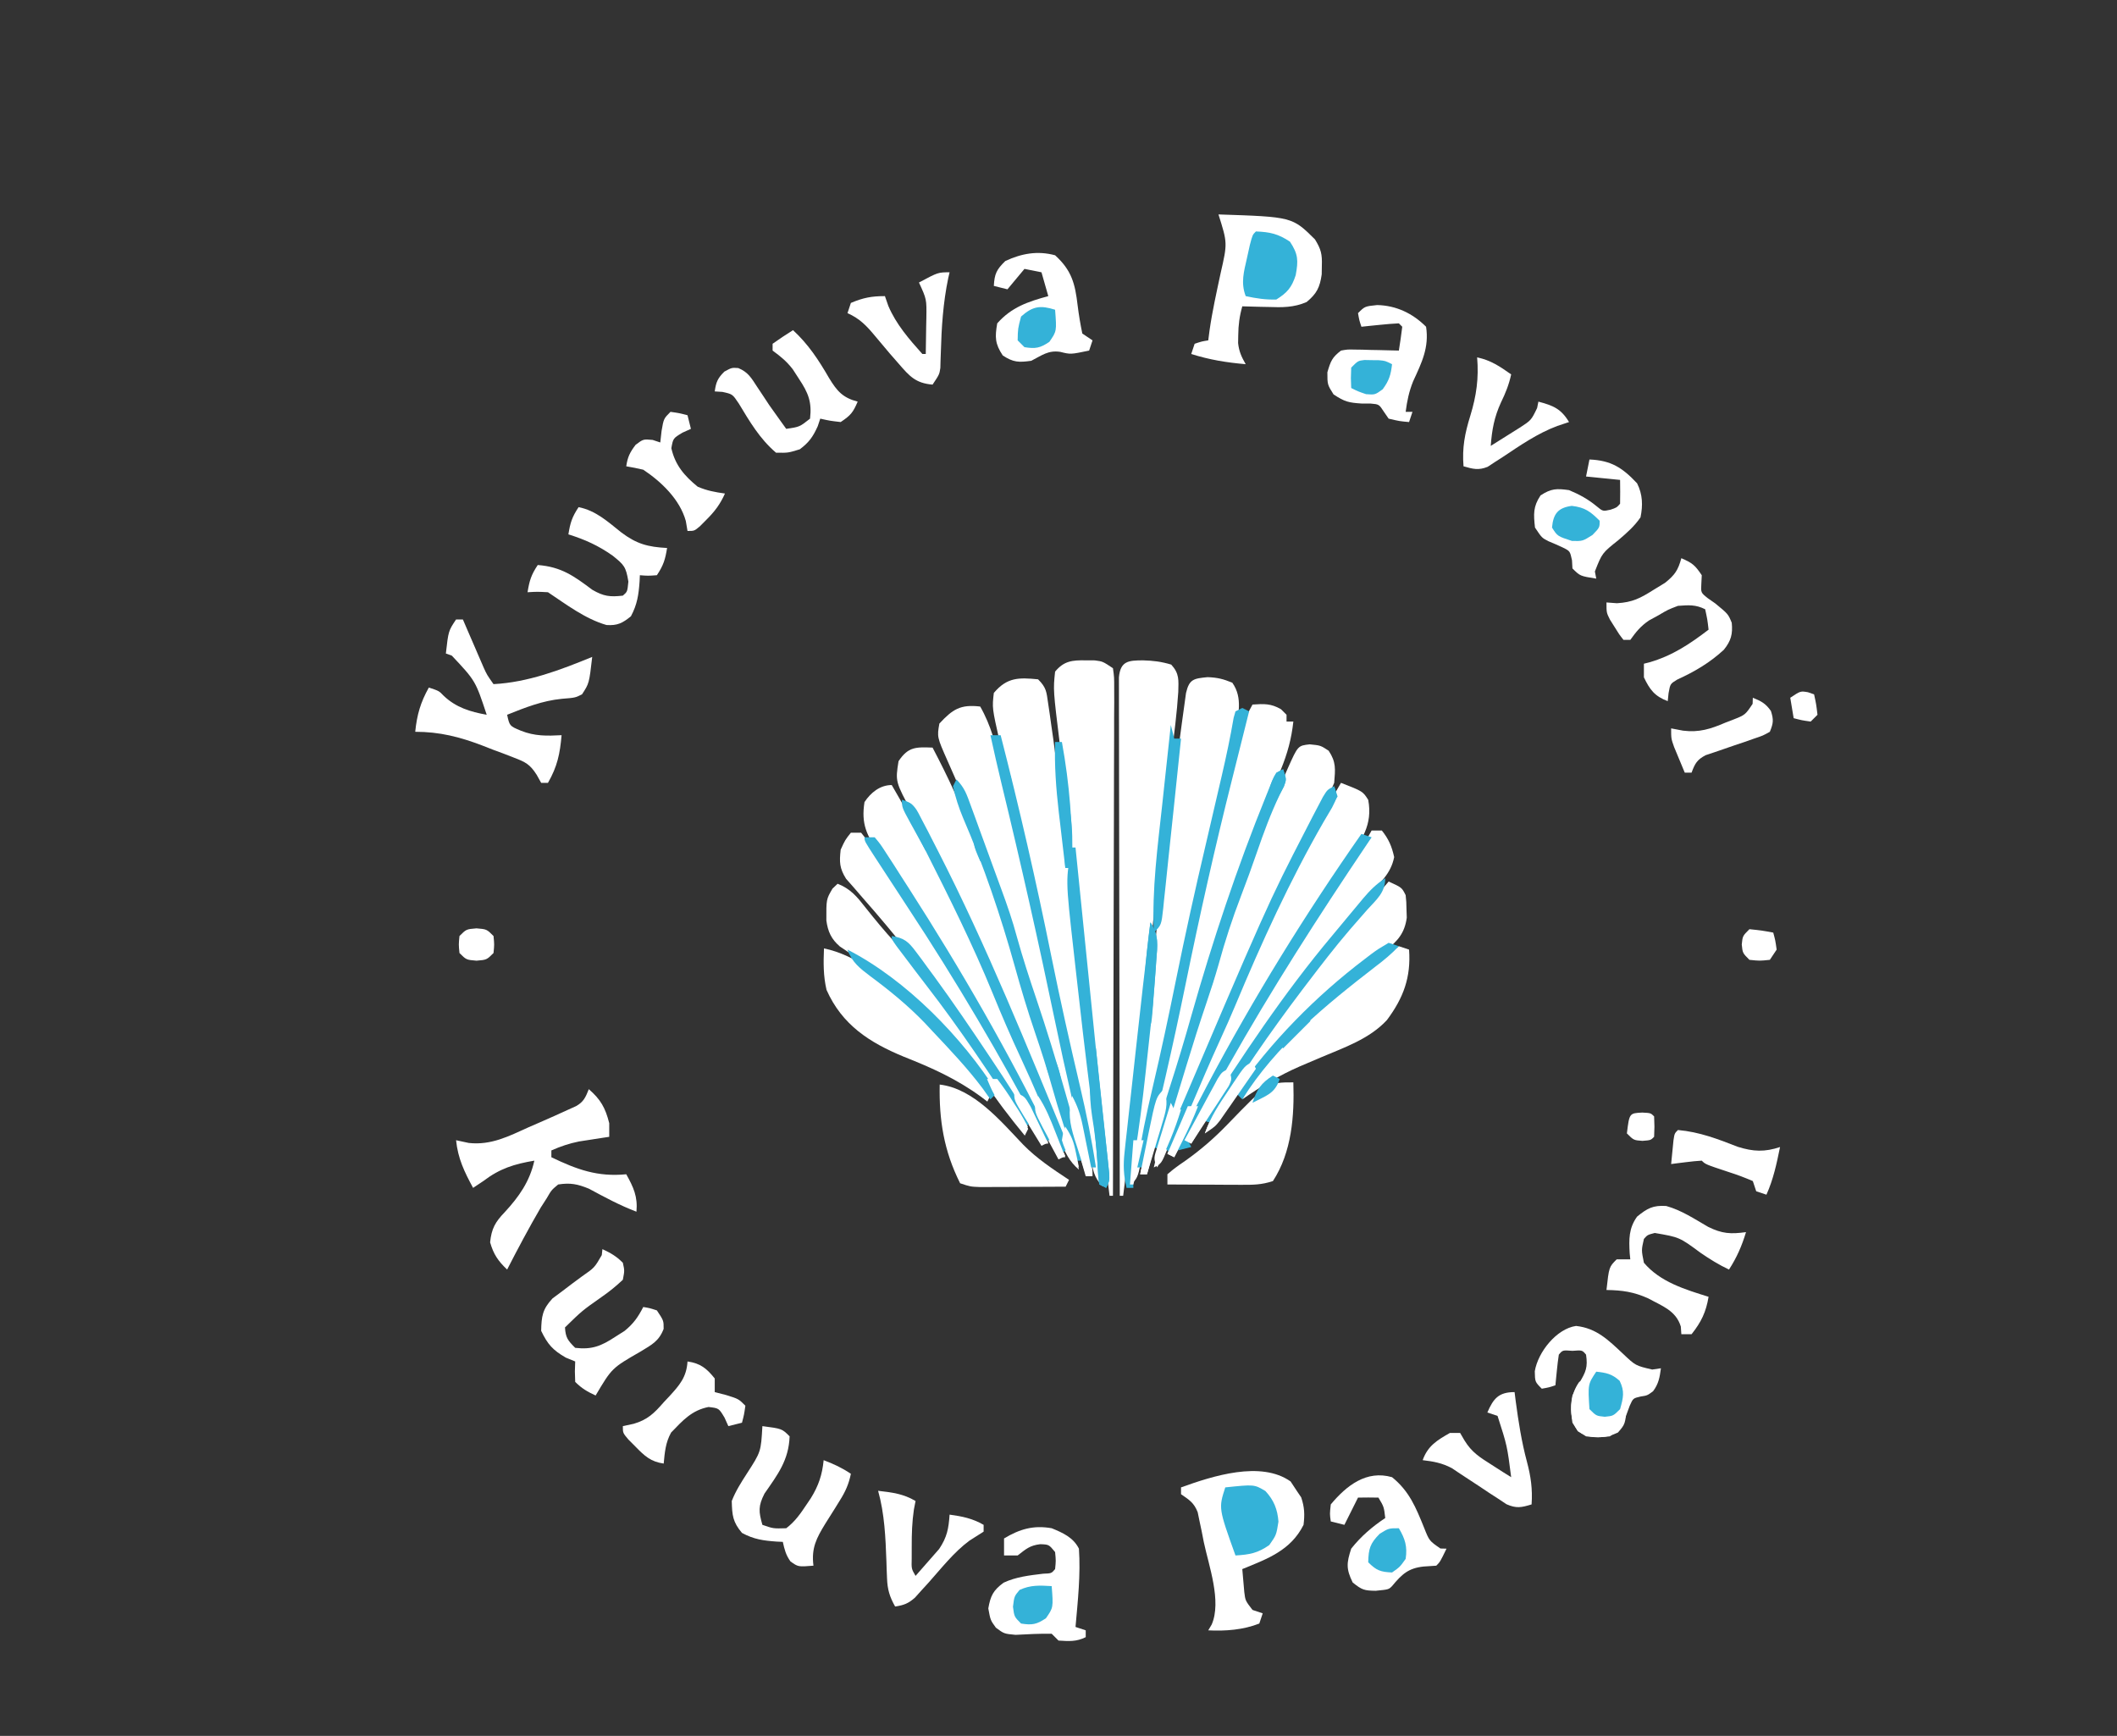 <svg width="622" height="510" viewBox="0 0 622 510" fill="none" xmlns="http://www.w3.org/2000/svg">
<rect x="0" y="0" width="622" height="510" fill="#333333" stroke="none"/>
<g clip-path="url(#clip0_41_2)">
<path d="M319.062 194.012C320.348 194.018 320.348 194.018 321.66 194.023C324 194.324 324 194.324 327 196.324C327.369 198.991 327.369 198.991 327.361 202.449C327.365 203.756 327.369 205.063 327.373 206.41C327.363 207.866 327.352 209.323 327.341 210.78C327.34 212.307 327.34 213.835 327.342 215.362C327.343 219.517 327.325 223.671 327.304 227.826C327.285 232.165 327.284 236.504 327.28 240.843C327.271 249.063 327.246 257.283 327.216 265.503C327.183 274.859 327.166 284.216 327.151 293.572C327.12 312.823 327.067 332.074 327 351.324C326.67 351.324 326.34 351.324 326 351.324C323.388 330.505 321.049 309.676 318.991 288.795C318.254 281.311 317.504 273.829 316.75 266.348C316.676 265.611 316.601 264.874 316.525 264.116C315 249.023 313.288 233.954 311.422 218.899C309.43 202.707 309.43 202.707 310 197.324C312.608 194.159 315.087 193.934 319.062 194.012Z" fill="white"/>
<path d="M335.813 194.012C338.875 194.1 341.17 194.375 344.125 195.262C346.562 197.942 346.269 199.803 346.191 203.313C345.806 209.38 345.011 215.405 344.263 221.436C342.417 236.388 340.761 251.358 339.25 266.348C339.175 267.089 339.1 267.831 339.023 268.595C338.273 276.041 337.532 283.488 336.798 290.936C334.808 311.102 332.523 331.218 330 351.324C329.67 351.324 329.34 351.324 329 351.324C328.953 331.149 328.918 310.974 328.896 290.799C328.886 281.432 328.872 272.065 328.849 262.698C328.829 254.536 328.816 246.374 328.812 238.213C328.809 233.889 328.803 229.565 328.789 225.241C328.775 221.175 328.771 217.109 328.774 213.043C328.773 211.547 328.769 210.051 328.762 208.556C328.752 206.52 328.755 204.485 328.759 202.449C328.758 201.308 328.756 200.167 328.754 198.991C329.197 194.19 331.553 194.031 335.813 194.012Z" fill="white"/>
<path d="M354.812 198.949C357.7 199.065 359.317 199.454 362.062 200.574C365.254 205.104 363.744 210.023 363 215.324C362.257 219.016 361.304 222.63 360.312 226.262C357.96 235.258 355.902 244.272 354.062 253.387C352.004 263.565 349.817 273.702 347.5 283.824C345.157 294.073 342.923 304.337 340.812 314.637C340.567 315.834 340.321 317.031 340.067 318.265C339.83 319.421 339.592 320.578 339.348 321.77C338.167 327.521 336.983 333.271 335.75 339.012C335.599 339.742 335.448 340.473 335.292 341.226C334.231 346.093 334.231 346.093 332 348.324C332.62 339.025 333.631 329.818 334.812 320.574C336.291 308.81 337.542 297.039 338.639 285.233C340.168 268.805 342.019 252.438 344.125 236.074C344.253 235.075 344.381 234.076 344.514 233.047C345.218 227.582 345.938 222.119 346.682 216.659C346.886 215.16 347.088 213.661 347.286 212.161C347.534 210.303 347.794 208.446 348.055 206.59C348.191 205.603 348.328 204.616 348.468 203.599C349.421 199.522 350.713 199.352 354.812 198.949Z" fill="white"/>
<path d="M305 199.584C307.448 202.032 307.452 203.201 307.947 206.583C308.181 208.157 308.181 208.157 308.42 209.763C308.581 210.913 308.741 212.063 308.906 213.248C309.079 214.45 309.251 215.652 309.429 216.891C311.341 230.527 312.83 244.209 314.281 257.9C314.655 261.414 315.035 264.926 315.415 268.439C316.284 276.487 317.143 284.535 318 292.584C318.116 293.67 318.231 294.755 318.35 295.873C318.56 297.846 318.77 299.818 318.98 301.791C319.342 305.194 319.707 308.598 320.071 312.001C320.303 314.179 320.531 316.358 320.758 318.537C321.512 325.632 322.422 332.659 323.622 339.693C324.014 342.689 324.064 345.566 324 348.584C321.291 345.876 321.155 343.625 320.336 339.885C320.183 339.196 320.03 338.506 319.873 337.795C319.366 335.497 318.87 333.197 318.375 330.897C318.02 329.274 317.664 327.651 317.309 326.028C314.59 313.566 312.035 301.072 309.504 288.571C307.115 276.788 304.578 265.049 301.875 253.334C301.709 252.616 301.544 251.898 301.373 251.158C300.564 247.653 299.753 244.148 298.94 240.643C297.444 234.19 295.963 227.733 294.5 221.272C294.245 220.169 293.989 219.066 293.726 217.929C291.487 207.994 291.487 207.994 292 203.584C295.89 198.965 299.35 199.029 305 199.584Z" fill="white"/>
<path d="M274 219.645C278.584 228.404 282.695 236.998 285.863 246.376C286.912 249.393 288.096 252.283 289.375 255.208C294.662 267.693 298.582 280.751 302.086 293.833C303.925 300.603 306.148 307.223 308.401 313.864C310.337 319.594 312.17 325.342 313.875 331.145C314.18 332.177 314.18 332.177 314.49 333.23C315.49 336.679 316.361 340.111 317 343.645C314.109 341.168 312.977 338.643 311.574 335.134C311.115 334 310.655 332.865 310.181 331.697C309.939 331.089 309.696 330.482 309.446 329.856C308.134 326.572 306.793 323.301 305.453 320.028C305.173 319.343 304.893 318.658 304.604 317.951C299.576 305.687 294.19 293.572 288.807 281.461C288.043 279.742 287.281 278.024 286.52 276.305C282.393 267.026 278.197 257.826 273.43 248.856C272.828 247.725 272.227 246.594 271.608 245.428C270.441 243.253 269.259 241.086 268.062 238.927C263.051 229.645 263.051 229.645 264 223.645C266.862 219.352 269.098 219.478 274 219.645Z" fill="white"/>
<path d="M288 207.584C291.173 213.14 292.621 218.973 294.187 225.147C294.486 226.313 294.785 227.479 295.093 228.68C299.485 246.124 303.094 263.753 306.792 281.354C307.504 284.744 308.22 288.133 308.937 291.522C309.165 292.597 309.393 293.673 309.628 294.781C312.252 307.008 315.178 319.165 318.105 331.322C318.297 332.122 318.489 332.922 318.686 333.745C319.049 335.257 319.414 336.768 319.781 338.279C321 343.36 321 343.36 321 345.584C320.34 345.584 319.68 345.584 319 345.584C318.825 344.978 318.649 344.371 318.468 343.746C312.561 323.34 306.554 302.993 299.768 282.859C298.122 277.975 296.519 273.092 295.062 268.147C290.462 252.967 284.916 237.965 278.388 223.51C275.307 216.536 275.307 216.536 276 212.584C279.891 208.416 282.117 206.884 288 207.584Z" fill="white"/>
<path d="M384.812 218.688C388 219 388 219 390.375 220.562C392.616 223.924 392.326 225.998 392 230C390.996 232.467 389.987 234.599 388.695 236.898C387.968 238.257 387.241 239.616 386.515 240.974C386.126 241.689 385.738 242.403 385.337 243.139C377.847 256.956 371.076 271.027 364.812 285.438C364.443 286.285 364.074 287.133 363.694 288.007C359.576 297.49 355.562 307.015 351.605 316.566C351.256 317.411 350.906 318.255 350.545 319.124C348.881 323.143 347.228 327.166 345.593 331.197C345.01 332.621 344.427 334.045 343.844 335.469C343.583 336.121 343.323 336.773 343.054 337.445C341.226 341.887 341.226 341.887 339 343C340.886 334.96 343.176 327.177 345.875 319.375C348.627 311.292 351.139 303.204 353.347 294.957C354.642 290.16 356.192 285.551 357.965 280.914C359.568 276.4 360.862 271.797 362.162 267.187C363.541 262.355 365.172 257.679 367 253C367.437 251.868 367.874 250.736 368.324 249.57C371.179 242.357 374.17 235.219 377.312 228.125C377.662 227.334 378.012 226.542 378.372 225.727C381.345 219.073 381.345 219.073 384.812 218.688Z" fill="white"/>
<path d="M368 207C371.367 206.77 373.414 206.661 376.375 208.375C376.911 208.911 377.447 209.447 378 210C378 210.66 378 211.32 378 212C378.66 212 379.32 212 380 212C379.443 217.099 378.272 221.349 376.34 226.094C376.074 226.754 375.809 227.415 375.535 228.096C374.968 229.504 374.398 230.912 373.825 232.319C372.322 236.012 370.848 239.717 369.375 243.422C369.082 244.158 368.79 244.893 368.488 245.651C362.412 261 357.183 276.682 352.711 292.57C352.224 294.297 351.737 296.024 351.25 297.75C351.002 298.63 350.754 299.51 350.498 300.416C348.124 308.743 345.495 316.981 342.804 325.21C340.672 331.76 338.749 338.338 337 345C336.34 345 335.68 345 335 345C337.244 333.931 339.706 322.927 342.312 311.937C344.65 302.066 346.804 292.179 348.781 282.229C351.885 266.642 355.493 251.192 359.25 235.75C359.512 234.661 359.775 233.572 360.045 232.451C360.798 229.335 361.561 226.222 362.328 223.109C362.665 221.71 362.665 221.71 363.009 220.282C364.2 215.51 365.567 211.323 368 207Z" fill="white"/>
<path d="M379.188 435.25C379.786 436.158 380.384 437.065 381 438C381.433 438.639 381.866 439.279 382.312 439.938C383.284 442.851 383.367 444.94 383 448C379.23 455.54 372.381 457.987 365 461C365.115 462.438 365.242 463.876 365.375 465.312C365.445 466.113 365.514 466.914 365.586 467.738C365.896 470.272 365.896 470.272 368 473C369.485 473.495 369.485 473.495 371 474C370.67 474.99 370.34 475.98 370 477C365.27 478.862 360.038 479.258 355 479C355.502 478.149 355.502 478.149 356.014 477.281C358.971 470.437 355.173 460.066 353.688 453.062C353.487 452.036 353.287 451.009 353.08 449.951C352.872 448.968 352.664 447.985 352.449 446.973C352.267 446.088 352.085 445.204 351.897 444.293C350.805 441.501 349.426 440.67 347 439C347 438.34 347 437.68 347 437C356.319 433.64 370.449 429.081 379.188 435.25Z" fill="white"/>
<path d="M358 63C379.666 63.709 379.666 63.709 386.348 70.324C388.148 73.24 388.49 74.682 388.375 78.062C388.362 78.899 388.349 79.736 388.336 80.598C387.804 84.404 386.878 86.275 383.895 88.738C380.125 90.381 376.715 90.328 372.688 90.188C371.577 90.167 371.577 90.167 370.443 90.147C368.629 90.111 366.814 90.058 365 90C364.18 92.887 363.838 95.5 363.812 98.5C363.791 99.629 363.791 99.629 363.77 100.781C364.026 103.249 364.772 104.864 366 107C360.431 106.52 355.329 105.701 350 104C350.33 103.01 350.66 102.02 351 101C353.062 100.312 353.062 100.312 355 100C355.122 99.052 355.245 98.105 355.371 97.129C356.179 91.466 357.433 85.886 358.627 80.295C360.659 71.409 360.659 71.409 358 63Z" fill="white"/>
<path d="M394 230C400.416 232.499 400.416 232.499 402 235C403.372 242.378 400.065 246.803 396.006 252.744C395.587 253.346 395.169 253.947 394.737 254.567C392.512 257.768 390.351 261.013 388.18 264.25C387.739 264.904 387.298 265.558 386.843 266.231C371.054 289.708 358.016 314.922 345 340C344.34 339.67 343.68 339.34 343 339C344.06 336.395 345.123 333.791 346.188 331.188C346.479 330.469 346.771 329.75 347.072 329.01C348.758 324.896 350.518 320.83 352.371 316.789C354.796 311.496 357.081 306.151 359.35 300.79C367.404 281.766 367.404 281.766 372.168 272.598C374.201 268.669 376.062 264.66 377.946 260.658C382.885 250.176 388.128 239.989 394 230Z" fill="white"/>
<path d="M262 230.646C274.224 251.613 284.763 273.659 294.07 296.067C295.434 299.344 296.869 302.579 298.348 305.806C301.456 312.597 304.382 319.464 307.313 326.333C307.868 327.632 308.423 328.931 308.979 330.229C310.32 333.368 311.661 336.506 313 339.646C312.01 340.141 312.01 340.141 311 340.646C307.325 333.843 303.656 327.049 300.288 320.088C290.014 298.937 277.492 278.256 264.074 258.95C263.426 258.01 262.777 257.07 262.109 256.101C260.862 254.304 259.598 252.519 258.316 250.746C254.643 245.456 252.976 242.122 254 235.646C255.831 232.882 258.556 230.646 262 230.646Z" fill="white"/>
<path d="M173 320C176.49 323.024 177.881 325.525 179 330C179 331.32 179 332.64 179 334C177.788 334.182 177.788 334.182 176.551 334.367C175.482 334.535 174.414 334.702 173.312 334.875C172.257 335.037 171.201 335.2 170.113 335.367C167.202 335.959 164.71 336.803 162 338C162 338.66 162 339.32 162 340C169.514 343.615 175.612 345.835 184 345C186.153 348.858 187.393 351.551 187 356C182.115 354.154 177.625 351.718 173.035 349.242C169.676 347.867 167.588 347.451 164 348C162.034 349.632 162.034 349.632 160.625 352.062C160.049 352.958 159.473 353.854 158.879 354.777C155.395 360.753 152.158 366.848 149 373C146.362 370.492 145.015 368.552 144 365C144.41 360.969 145.519 359.008 148.312 356.125C152.503 351.565 155.637 347.146 157 341C151.097 341.997 146.857 343.299 142 347C141.01 347.66 140.02 348.32 139 349C136.467 344.358 134.535 340.348 134 335C135.847 335.396 135.847 335.396 137.73 335.801C144.292 336.527 149.445 333.846 155.312 331.188C156.383 330.723 157.454 330.258 158.557 329.779C161.384 328.545 164.199 327.293 167 326C167.744 325.664 168.488 325.328 169.255 324.982C171.504 323.717 172.059 322.353 173 320Z" fill="white"/>
<path d="M134 182C134.66 182 135.32 182 136 182C136.482 183.12 136.964 184.24 137.461 185.395C138.099 186.867 138.737 188.34 139.375 189.812C139.692 190.55 140.009 191.288 140.336 192.049C140.8 193.117 140.8 193.117 141.273 194.207C141.556 194.862 141.839 195.516 142.13 196.191C143.075 198.263 143.075 198.263 145 201C155.171 200.465 164.642 196.839 174 193C173.102 200.786 173.102 200.786 171 204C169 205 169 205 165.062 205.312C159.352 205.871 154.292 207.873 149 210C149.723 213.299 149.723 213.299 153.062 214.688C157.132 216.309 160.66 216.228 165 216C164.533 221.414 163.757 225.205 161 230C160.34 230 159.68 230 159 230C158.568 229.225 158.136 228.45 157.69 227.651C155.69 224.514 154.386 223.895 150.957 222.578C149.965 222.193 148.973 221.807 147.951 221.41C146.915 221.027 145.88 220.644 144.812 220.25C143.796 219.852 142.78 219.453 141.732 219.043C135.045 216.496 129.189 215 122 215C122.497 210.027 123.553 206.362 126 202C129 203 129 203 130.312 204.375C133.925 207.854 138.178 209.134 143 210C139.701 200.021 139.701 200.021 132.75 192.625C132.173 192.419 131.595 192.213 131 192C131.75 185.375 131.75 185.375 134 182Z" fill="white"/>
<path d="M242.096 278.646C260.391 282.345 280.493 307.355 291.096 321.646C290.601 322.636 290.601 322.636 290.096 323.646C289.508 323.198 288.92 322.751 288.315 322.29C281.137 317.023 273.81 313.735 265.574 310.474C255.449 306.302 247.414 301.111 242.846 290.833C241.878 286.72 241.927 282.849 242.096 278.646Z" fill="white"/>
<path d="M411 278C411.99 278.33 412.98 278.66 414 279C414.591 287.125 412.362 293.157 407.5 299.688C402.343 305.268 394.906 307.77 388.051 310.684C386.679 311.268 385.308 311.852 383.938 312.438C383.262 312.725 382.586 313.013 381.889 313.309C375.832 315.946 370.426 319.218 365 323C371.999 308.18 387.198 295.791 400 286C400.775 285.404 401.549 284.809 402.348 284.195C405.186 282.042 408.035 279.977 411 278Z" fill="white"/>
<path d="M380 318C380.323 327.842 379.546 338.513 374 347C370.643 348.119 368.118 348.114 364.582 348.098C363.328 348.094 362.075 348.091 360.783 348.088C359.473 348.08 358.163 348.071 356.812 348.062C355.477 348.057 354.142 348.053 352.807 348.049C349.538 348.037 346.269 348.021 343 348C343 347.01 343 346.02 343 345C345.238 343.125 345.238 343.125 348.312 341C352.876 337.756 356.8 334.348 360.688 330.312C372.603 318 372.603 318 380 318Z" fill="white"/>
<path d="M276.096 318.646C286.077 319.82 294.013 329.377 300.596 336.271C304.612 340.383 309.319 343.483 314.096 346.646C313.766 347.306 313.436 347.966 313.096 348.646C309.163 348.67 305.23 348.688 301.297 348.7C299.302 348.708 297.307 348.721 295.312 348.733C294.059 348.737 292.805 348.74 291.514 348.743C290.356 348.748 289.199 348.754 288.006 348.759C285.096 348.646 285.096 348.646 282.096 347.646C277.336 338.155 275.882 329.109 276.096 318.646Z" fill="white"/>
<path d="M250 244.646C250.99 244.646 251.98 244.646 253 244.646C254.894 247.006 254.894 247.006 257.027 250.321C257.412 250.913 257.797 251.505 258.194 252.116C259.452 254.057 260.695 256.007 261.937 257.958C262.802 259.3 263.667 260.642 264.533 261.983C266.657 265.278 268.768 268.581 270.876 271.886C272.408 274.285 273.954 276.674 275.5 279.063C287.282 297.374 297.655 316.499 308 335.646C307.01 336.141 307.01 336.141 306 336.646C305.674 336.109 305.348 335.572 305.013 335.019C289.621 309.732 272.942 285.803 253.316 263.61C252.49 262.653 251.664 261.695 250.812 260.708C250.076 259.874 249.34 259.04 248.582 258.181C246.639 255.068 246.596 253.255 247 249.646C248.312 246.771 248.312 246.771 250 244.646Z" fill="white"/>
<path d="M403 244C403.99 244 404.98 244 406 244C408.024 246.548 408.92 248.639 409.625 251.812C408.649 256.789 405.413 259.386 402 263C400.215 265.052 398.443 267.11 396.688 269.188C395.98 270.024 395.98 270.024 395.258 270.878C378.214 291.167 363.729 313.38 350 336C349.34 335.67 348.68 335.34 348 335C363.269 305.682 380.423 277.895 398.967 250.543C401.128 247.358 401.128 247.358 403 244Z" fill="white"/>
<path d="M463.062 389.562C469.091 390.232 472.527 393.684 476.852 397.734C480.543 401.23 480.543 401.23 485.438 402.375C486.706 402.189 486.706 402.189 488 402C487.637 404.687 487.331 406.559 485.688 408.75C484 410 484 410 482.023 410.301C479.816 410.817 479.816 410.817 478.84 412.996C478.542 413.802 478.244 414.607 477.938 415.438C476.606 418.999 476.305 419.797 473 422C469.163 422.419 466.888 422.546 463.562 420.5C461.385 417.017 461.233 413.939 462 410C462.906 408.102 462.906 408.102 464 406.312C465.97 403.05 466.543 401.695 466 398C464.882 396.656 464.882 396.656 462 396.875C459.118 396.656 459.118 396.656 458 398C457.768 399.515 457.588 401.038 457.438 402.562C457.354 403.389 457.27 404.215 457.184 405.066C457.123 405.704 457.062 406.343 457 407C455.125 407.625 455.125 407.625 453 408C451 406 451 406 450.938 402.875C451.878 397.209 457.347 390.379 463.062 389.562Z" fill="white"/>
<path d="M409 434C414.101 438.131 416.013 442.932 418.404 448.824C419.934 452.693 419.934 452.693 423.215 454.953C423.804 454.969 424.393 454.984 425 455C423.125 458.875 423.125 458.875 422 460C420.763 460.083 419.525 460.165 418.25 460.25C413.778 460.732 411.873 462.518 409 466C408 467 408 467 404.188 467.375C400.836 467.321 400.18 467.145 397.438 464.938C395.485 460.948 395.616 459.225 397 455C399.891 451.358 403.141 448.573 407 446C406.621 442.709 406.621 442.709 405 440C403 439.959 401 439.957 399 440C397.68 442.64 396.36 445.28 395 448C393.68 447.67 392.36 447.34 391 447C390.688 444.813 390.688 444.813 391 442C395.615 436.462 401.491 431.838 409 434Z" fill="white"/>
<path d="M309 449C312.285 450.345 315.355 451.71 317 455C317.528 462.653 316.669 470.381 316 478C316.99 478.33 317.98 478.66 319 479C319 479.66 319 480.32 319 481C316.237 482.381 314.053 482.191 311 482C310.34 481.34 309.68 480.68 309 480C305.445 479.938 301.933 480.135 298.383 480.32C295 480 295 480 292.594 478.207C291 476 291 476 290.375 472.562C291.027 468.844 291.815 467.242 294.871 464.996C298.569 463.266 302.465 462.854 306.488 462.359C308.934 462.266 308.934 462.266 310 461C310.25 458.542 310.25 458.542 310 456C308.185 453.779 308.185 453.779 305.625 453.687C302.534 454.055 301.418 455.128 299 457C297.68 457 296.36 457 295 457C295 455.35 295 453.7 295 452C299.604 449.238 303.678 448.048 309 449Z" fill="white"/>
<path d="M246.095 259.646C249.959 261.168 251.815 263.472 254.345 266.708C257.109 270.186 259.892 273.572 262.908 276.833C275.847 291.258 286.765 307.93 297.408 324.083C297.895 324.811 298.381 325.539 298.883 326.29C300.018 328.035 301.066 329.836 302.095 331.646C301.765 332.306 301.435 332.966 301.095 333.646C296.708 328.326 292.616 322.942 288.783 317.208C278.779 302.827 265.428 290.889 251.062 281.009C250.309 280.488 249.555 279.967 248.779 279.431C248.114 278.986 247.45 278.541 246.765 278.083C244.236 275.905 243.239 273.705 242.795 270.427C242.763 264.214 242.763 264.214 244.595 261.083C245.338 260.371 245.338 260.371 246.095 259.646Z" fill="white"/>
<path d="M408 259C411.875 260.75 411.875 260.75 413 263C413.203 264.988 413.203 264.988 413.25 267.312C413.276 268.072 413.302 268.831 413.328 269.613C412.699 274.187 410.654 276.489 407.066 279.289C405.903 280.074 404.735 280.853 403.562 281.625C397.006 286.132 391.173 291.062 385.463 296.592C384.008 297.992 382.528 299.362 381.043 300.73C374.243 307.124 368.756 314.091 363.451 321.77C360.574 325.926 357.712 329.561 354 333C355.297 329.492 356.825 326.515 358.906 323.41C359.48 322.551 360.054 321.691 360.645 320.805C361.257 319.9 361.869 318.995 362.5 318.062C363.132 317.123 363.764 316.184 364.416 315.216C366.269 312.472 368.132 309.734 370 307C370.471 306.311 370.941 305.621 371.426 304.911C377.658 295.844 384.478 287.311 391.485 278.835C392.869 277.158 394.245 275.476 395.617 273.789C399.678 268.799 403.786 263.862 408 259Z" fill="white"/>
<path d="M310 75C314.883 79.444 315.878 83.345 316.625 89.75C316.974 92.555 317.42 95.225 318 98C318.99 98.66 319.98 99.32 321 100C320.67 100.99 320.34 101.98 320 103C314.557 104.139 314.557 104.139 311.5 103.375C307.982 102.847 306.12 104.408 303 106C299.33 106.514 297.733 106.482 294.625 104.438C292.333 101 292.289 99.05 293 95C297.211 90.249 301.974 88.647 308 87C307.34 84.69 306.68 82.38 306 80C304.35 79.67 302.7 79.34 301 79C299.35 80.98 297.7 82.96 296 85C294.68 84.67 293.36 84.34 292 84C292.197 80.449 292.792 79.203 295.375 76.688C300.149 74.465 304.844 73.604 310 75Z" fill="white"/>
<path d="M467 135C473.349 135.259 476.669 137.387 481 142C482.637 145.275 482.729 148.48 482 152C480.194 154.645 477.924 156.614 475.5 158.688C470.717 162.497 470.717 162.497 468.594 167.895C468.728 168.589 468.862 169.284 469 170C464.25 169.25 464.25 169.25 462 167C461.959 166.216 461.917 165.433 461.875 164.625C461.281 161.915 461.281 161.915 459.23 160.891C457.806 160.223 456.365 159.589 454.91 158.992C453 158 453 158 451 155C450.573 151.089 450.413 148.88 452.625 145.562C455.733 143.518 457.33 143.486 461 144C464.085 145.296 466.543 146.623 469.125 148.75C470.932 150.246 470.932 150.246 473.187 149.75C474.987 149.141 474.987 149.141 476 148C476.041 145.667 476.042 143.333 476 141C472.7 140.67 469.4 140.34 466 140C466.33 138.35 466.66 136.7 467 135Z" fill="white"/>
<path d="M404.625 89.625C410.218 89.748 415.066 92.066 419 96C419.929 102.108 417.733 106.525 415.191 112.035C413.982 115.046 413.415 117.791 413 121C413.66 121 414.32 121 415 121C414.67 121.99 414.34 122.98 414 124C411.188 123.75 411.188 123.75 408 123C407.54 122.334 407.08 121.667 406.605 120.98C405.171 118.775 405.171 118.775 402.695 118.566C401.847 118.565 400.999 118.564 400.125 118.562C396.315 118.311 395.114 118.076 391.812 115.875C390 113 390 113 390 109.375C390.983 106.056 391.367 105.039 394 103C395.901 102.659 395.901 102.659 398.012 102.707C398.769 102.717 399.526 102.726 400.307 102.736C401.485 102.774 401.485 102.774 402.688 102.812C403.883 102.833 403.883 102.833 405.104 102.854C407.069 102.889 409.035 102.943 411 103C411.381 100.674 411.713 98.339 412 96C411.67 95.67 411.34 95.34 411 95C409.142 95.09 407.288 95.246 405.438 95.438C404.426 95.539 403.414 95.641 402.371 95.746C401.589 95.83 400.806 95.914 400 96C399.375 94.125 399.375 94.125 399 92C401 90 401 90 404.625 89.625Z" fill="white"/>
<path d="M489.562 354.324C494.027 355.562 497.868 358.134 501.855 360.441C505.978 362.485 508.509 362.617 513 362C511.775 366.053 510.301 369.444 508 373C505.011 371.587 502.346 369.938 499.625 368.063C493.441 363.496 493.441 363.496 486.188 362.25C484.05 362.804 484.05 362.804 483 364C482.247 367.286 482.247 367.286 483 371C487.79 376.673 495.141 378.857 502 381C501.247 385.508 499.863 388.379 497 392C496.01 392 495.02 392 494 392C493.948 391.252 493.897 390.505 493.844 389.734C492.387 385.015 488.364 383.726 484.234 381.449C479.976 379.541 476.64 379.077 472 379C472.75 372.25 472.75 372.25 475 370C476.32 370 477.64 370 479 370C478.942 369.42 478.884 368.84 478.824 368.242C478.585 364.106 478.521 360.895 481 357.438C484.001 355 485.676 354.067 489.562 354.324Z" fill="white"/>
<path d="M177 367C179.468 368.152 181.048 369.048 183 371C183.516 373.309 183.516 373.309 183 376C180.937 377.935 179.051 379.469 176.75 381.062C171.008 385.106 171.008 385.106 166 390C166.178 393.018 166.837 393.837 169 396C173.908 396.575 176.605 395.483 180.688 392.812C181.619 392.221 182.551 391.629 183.512 391.02C186.126 388.898 187.465 386.972 189 384C190.875 384.312 190.875 384.312 193 385C195 388 195 388 194.984 390.434C193.594 394.06 191.527 395.052 188.25 397.062C179.778 401.93 179.778 401.93 175 410C172.532 408.848 170.952 407.952 169 406C168.875 402.875 168.875 402.875 169 400C168.092 399.629 167.185 399.257 166.25 398.875C162.414 396.662 160.915 394.983 159 391C159.093 386.714 159.379 384.67 162.328 381.488C163.292 380.77 164.257 380.052 165.25 379.312C166.204 378.587 167.158 377.861 168.141 377.113C169.084 376.416 170.028 375.719 171 375C174.671 372.448 174.671 372.448 176.812 368.75C176.905 367.884 176.905 367.884 177 367Z" fill="white"/>
<path d="M224 419C229.75 419.75 229.75 419.75 232 422C231.744 429.023 228.506 433.211 224.617 438.816C222.75 442.493 222.887 444.104 224 448C227.2 449.114 227.2 449.114 231 449C233.57 447.071 235.234 444.66 237 442C237.405 441.401 237.81 440.801 238.227 440.184C240.504 436.521 241.583 433.277 242 429C244.972 430.125 247.334 431.223 250 433C249.379 436.052 248.378 438.273 246.715 440.898C246.043 441.989 246.043 441.989 245.357 443.102C244.413 444.613 243.463 446.121 242.506 447.625C239.88 451.915 238.347 454.796 239 460C234.51 460.364 234.51 460.364 232.25 458.75C230.876 456.827 230.51 455.284 230 453C229.408 452.974 228.817 452.948 228.207 452.922C224.285 452.64 221.497 452.269 218 450.375C215.284 447.15 215.107 445.209 215 441C216.135 438.09 217.746 435.555 219.438 432.938C223.579 426.53 223.579 426.53 224 419Z" fill="white"/>
<path d="M170 149C175.056 150.008 178.569 153.263 182.516 156.406C187.033 159.814 190.345 160.701 196 161C195.453 164.375 194.945 166.082 193 169C190.375 169.188 190.375 169.188 188 169C187.961 169.888 187.961 169.888 187.922 170.793C187.639 174.732 187.247 177.535 185.375 181.062C182.918 183.067 181.402 183.841 178.203 183.633C171.936 181.833 166.376 177.584 161 174C157.875 173.833 157.875 173.833 155 174C155.547 170.625 156.055 168.918 158 166C164.947 166.548 168.581 169.207 174.035 173.285C177.365 175.211 179.218 175.434 183 175C184.329 173.856 184.329 173.856 184.625 170.875C183.913 166.462 183.34 165.947 180 163.25C175.838 160.314 171.851 158.5 167 157C167.547 153.625 168.055 151.918 170 149Z" fill="white"/>
<path d="M233 97C237.558 101.213 240.505 105.751 243.605 111.092C245.934 114.912 247.61 116.864 252 118C250.63 121.161 250.011 121.993 247 124C243.812 123.625 243.812 123.625 241 123C240.752 123.743 240.505 124.485 240.25 125.25C238.838 128.356 237.722 129.94 235 132C231.562 133.062 231.562 133.062 228 133C223.2 128.898 220.297 123.894 217.062 118.547C215.219 115.79 215.219 115.79 212.25 115.141C211.507 115.094 210.765 115.048 210 115C210.375 112.281 210.842 111.158 212.812 109.188C215 108 215 108 216.922 108.137C219.814 109.338 220.735 111.022 222.438 113.625C223.036 114.522 223.634 115.419 224.25 116.344C224.827 117.22 225.405 118.097 226 119C226.972 120.38 227.95 121.756 228.938 123.125C229.958 124.548 229.958 124.548 231 126C234.931 125.425 234.931 125.425 238 123C238.585 118.063 237.462 115.398 234.75 111.312C234.147 110.381 233.543 109.449 232.922 108.488C231.107 106.139 229.369 104.735 227 103C227 102.34 227 101.68 227 101C228.961 99.611 230.962 98.274 233 97Z" fill="white"/>
<path d="M494 164C497.161 165.37 497.993 165.989 500 169C499.959 169.819 499.918 170.637 499.875 171.48C499.722 174.114 499.722 174.114 501.75 175.738C502.493 176.258 503.235 176.777 504 177.312C507.756 180.404 507.756 180.404 508.812 182.98C509.124 186.337 508.609 188.232 506.504 190.887C502.386 194.706 497.878 197.341 492.785 199.664C490.734 200.918 490.734 200.918 490.246 203.648C490.165 204.424 490.084 205.2 490 206C486.171 204.548 484.746 202.667 483 199C483 197.68 483 196.36 483 195C483.534 194.865 484.067 194.729 484.617 194.59C491.37 192.639 496.441 189.236 502 185C501.658 182.029 501.658 182.029 501 179C498.18 177.59 496.134 177.773 493 178C490.069 179.119 490.069 179.119 487.312 180.75C486.381 181.26 485.449 181.771 484.488 182.297C482.013 183.991 480.73 185.596 479 188C478.34 188 477.68 188 477 188C475.711 186.355 475.711 186.355 474.375 184.188C473.929 183.48 473.483 182.772 473.023 182.043C472 180 472 180 472 177C473.014 177.076 474.029 177.152 475.074 177.23C479.67 176.961 481.941 175.751 485.812 173.312C486.933 172.628 488.053 171.944 489.207 171.238C492.11 168.912 493.029 167.533 494 164Z" fill="white"/>
<path d="M445 409C445.11 409.871 445.219 410.743 445.332 411.641C446.136 417.678 447.05 423.549 448.625 429.438C449.79 433.812 450.307 437.49 450 442C446.996 442.916 445.519 443.23 442.6 441.936C441.784 441.393 440.969 440.849 440.129 440.289C439.225 439.704 438.32 439.119 437.389 438.516C436.456 437.892 435.523 437.268 434.562 436.625C432.716 435.4 430.863 434.183 429.004 432.977C428.187 432.431 427.371 431.885 426.53 431.323C423.672 429.829 421.186 429.372 418 429C419.504 424.789 422.207 423.168 426 421C426.99 421 427.98 421 429 421C429.429 421.736 429.859 422.472 430.301 423.23C432.426 426.694 434.773 428.146 438.188 430.312C439.274 431.01 440.361 431.707 441.48 432.426C442.312 432.945 443.143 433.465 444 434C442.824 424.777 442.824 424.777 440 416C439.01 415.67 438.02 415.34 437 415C438.759 410.94 440.286 409 445 409Z" fill="white"/>
<path d="M258 438C262.056 438.468 265.466 438.88 269 441C268.838 441.84 268.675 442.681 268.508 443.547C267.976 447.164 267.867 450.596 267.875 454.25C267.872 455.472 267.87 456.694 267.867 457.953C267.789 460.918 267.789 460.918 269 463C270.497 461.328 271.972 459.637 273.438 457.938C274.261 456.998 275.085 456.058 275.934 455.09C278.259 451.613 278.716 449.132 279 445C282.719 445.507 285.735 446.116 289 448C289 448.66 289 449.32 289 450C287.615 450.879 286.23 451.758 284.845 452.635C280.219 456.058 276.57 460.795 272.746 465.064C272.064 465.81 271.382 466.556 270.68 467.324C270.069 468.006 269.457 468.687 268.828 469.389C266.859 471.124 265.565 471.608 263 472C261.382 469.131 260.734 466.984 260.621 463.699C260.587 462.886 260.553 462.074 260.518 461.236C260.491 460.395 260.465 459.554 260.438 458.688C260.182 451.689 259.901 444.789 258 438Z" fill="white"/>
<path d="M202 400C205.787 400.541 207.627 402.034 210 405C210 406.32 210 407.64 210 409C211.671 409.433 211.671 409.433 213.375 409.875C217 411 217 411 219 413C218.625 415.625 218.625 415.625 218 418C216.68 418.33 215.36 418.66 214 419C213.629 418.175 213.257 417.35 212.875 416.5C211.22 413.729 211.22 413.729 208.188 413.375C203.226 414.348 200.609 417.336 197.188 420.875C195.537 423.828 195.321 426.665 195 430C191.178 429.44 189.41 427.787 186.75 425.062C186.044 424.352 185.337 423.642 184.609 422.91C183 421 183 421 183 419C184.052 418.773 185.104 418.546 186.188 418.312C190.229 417.144 192.225 415.202 195 412C195.53 411.437 196.06 410.873 196.605 410.293C199.618 407.009 201.719 404.64 202 400Z" fill="white"/>
<path d="M279 80C278.867 80.574 278.734 81.147 278.598 81.738C277.087 89.003 276.634 96.139 276.43 103.536C276.401 104.329 276.373 105.121 276.344 105.938C276.325 106.648 276.306 107.358 276.287 108.09C276 110 276 110 274 113C269.058 112.595 267.232 110.55 264.062 106.875C263.195 105.884 262.327 104.892 261.434 103.871C260.002 102.182 258.575 100.488 257.16 98.785C254.613 95.719 252.641 93.619 249 92C249.33 91.01 249.66 90.02 250 89C253.604 87.478 256.052 87 260 87C260.33 87.949 260.66 88.897 261 89.875C263.275 95.252 267.128 99.686 271 104C271.33 104 271.66 104 272 104C272.054 101.25 272.094 98.501 272.125 95.75C272.142 94.973 272.159 94.195 272.176 93.394C272.26 87.917 272.26 87.917 270 83C275.625 80 275.625 80 279 80Z" fill="white"/>
<path d="M434 105C437.985 105.823 440.68 107.661 444 110C443.353 112.992 442.343 115.505 441 118.25C439.023 122.57 438.344 126.277 438 131C439.794 129.878 441.585 128.752 443.375 127.625C444.373 126.999 445.371 126.372 446.399 125.727C449.888 123.472 449.888 123.472 451.625 119.875C451.749 119.256 451.873 118.637 452 118C456.355 119.161 458.646 120.077 461 124C459.87 124.376 458.739 124.753 457.574 125.141C451.686 127.345 446.656 130.857 441.447 134.324C440.687 134.81 439.928 135.296 439.145 135.797C438.129 136.467 438.129 136.467 437.093 137.151C434.388 138.248 432.76 137.785 430 137C429.563 131.538 430.373 127.373 432 122.125C433.806 116.226 434.509 111.138 434 105Z" fill="white"/>
<path d="M197 121C199.625 121.375 199.625 121.375 202 122C202.33 123.32 202.66 124.64 203 126C202.175 126.371 201.35 126.743 200.5 127.125C197.768 128.777 197.768 128.777 197.25 131.688C198.378 136.671 201.07 139.797 205 143C207.76 144.171 209.997 144.578 213 145C211.602 148.158 209.948 150.323 207.5 152.75C206.587 153.67 206.587 153.67 205.656 154.609C204 156 204 156 202 156C201.835 155.031 201.67 154.061 201.5 153.062C199.727 146.72 194.348 141.565 189 138C187.345 137.615 185.678 137.272 184 137C184.389 134.277 185.067 132.911 186.75 130.688C189 129 189 129 191.75 129.25C192.493 129.498 193.235 129.745 194 130C194.124 128.886 194.248 127.773 194.375 126.625C195 123 195 123 197 121Z" fill="white"/>
<path d="M365 208C365.66 208.33 366.32 208.66 367 209C366.596 210.616 366.192 212.232 365.788 213.849C365.428 215.286 365.069 216.724 364.71 218.162C363.806 221.781 362.9 225.399 361.987 229.016C356.942 249.027 352.441 269.106 348.309 289.325C344.626 307.329 340.522 325.189 336 343C335.34 343 334.68 343 334 343C335.234 335.029 336.803 327.215 338.688 319.375C341.147 308.951 343.373 298.495 345.5 288C348.206 274.678 351.127 261.423 354.249 248.191C355.597 242.464 356.923 236.732 358.25 231C358.496 229.944 358.743 228.887 358.996 227.799C360.301 222.172 361.494 216.558 362.464 210.863C362.641 210.248 362.818 209.634 363 209C363.66 208.67 364.32 208.34 365 208Z" fill="#34B2D8"/>
<path d="M377 226C378 229 378 229 377.215 231.102C376.793 231.934 376.372 232.767 375.938 233.625C373.324 239.104 371.281 244.651 369.307 250.381C367.824 254.678 366.278 258.94 364.646 263.183C362.07 269.88 359.893 276.572 357.996 283.5C356.936 287.226 355.743 290.895 354.5 294.562C352.446 300.638 350.502 306.738 348.644 312.876C347.83 315.56 347.013 318.243 346.195 320.926C344.462 326.617 342.73 332.308 341 338C340.34 337.67 339.68 337.34 339 337C340.242 330.948 341.823 325.117 343.75 319.25C345.989 312.306 348.083 305.335 350.062 298.312C356.263 276.445 363.449 254.885 372 233.812C372.417 232.771 372.417 232.771 372.843 231.709C374.753 227.124 374.753 227.124 377 226Z" fill="#34B2D8"/>
<path d="M291 216C291.99 216 292.98 216 294 216C299.523 237.475 304.478 259.069 308.864 280.802C311.463 293.665 314.332 306.455 317.336 319.229C319.18 327.113 320.801 334.988 322 343C321.34 343 320.68 343 320 343C316.264 328.895 313.029 314.721 310.062 300.438C305.182 276.952 299.928 253.569 294.262 230.258C293.114 225.518 292.042 220.765 291 216Z" fill="#34B2D8"/>
<path d="M360 437C368.498 436.109 368.498 436.109 371.777 438.055C374.297 440.757 375.352 443.467 375.625 447.063C375 451 375 451 372.938 453.938C369.532 456.329 367.114 456.758 363 457C358.022 443.132 358.022 443.132 360 437Z" fill="#34B2D8"/>
<path d="M281 229C283.435 231.435 284.063 233.48 285.242 236.715C285.669 237.877 286.096 239.039 286.535 240.236C287.198 242.068 287.198 242.068 287.875 243.938C288.309 245.124 288.744 246.311 289.191 247.533C290.055 249.894 290.915 252.255 291.772 254.618C292.558 256.784 293.35 258.947 294.148 261.108C295.889 265.829 297.516 270.509 298.812 275.375C300.496 281.426 302.425 287.364 304.438 293.312C307.53 302.48 310.367 311.691 313 321C313.23 321.808 313.46 322.615 313.697 323.447C314.406 325.943 315.111 328.44 315.812 330.938C316.032 331.714 316.251 332.49 316.477 333.29C318 338.765 318 338.765 318 341C317.34 341 316.68 341 316 341C313.529 333.77 311.108 326.551 309.062 319.188C307.579 313.873 305.905 308.658 304.125 303.438C301.915 296.946 299.955 290.421 298.125 283.812C293.997 269.014 289.057 254.431 282.969 240.32C281.681 237.236 280.71 234.267 280 231C280.33 230.34 280.66 229.68 281 229Z" fill="#34B2D8"/>
<path d="M493 332C499.343 332.564 504.712 334.646 510.598 336.941C515.154 338.359 518.478 338.507 523 337C522.01 341.836 521.043 346.476 519 351C518.01 350.67 517.02 350.34 516 350C515.67 349.01 515.34 348.02 515 347C512.655 345.986 510.423 345.148 508 344.375C501.09 342.09 501.09 342.09 500 341C498.475 341.089 496.953 341.245 495.438 341.438C494.611 341.539 493.785 341.641 492.934 341.746C492.296 341.83 491.657 341.914 491 342C491.14 340.52 491.288 339.041 491.438 337.562C491.519 336.739 491.6 335.915 491.684 335.066C492 333 492 333 493 332Z" fill="white"/>
<path d="M369 68C373.126 68.159 375.542 68.695 379 71C381.453 74.68 381.479 76.578 380.695 80.836C379.533 84.452 378.214 85.991 375 88C371.895 88.099 369.027 87.666 366 87C364.507 83.048 365.465 79.841 366.375 75.812C366.651 74.561 366.927 73.309 367.211 72.019C368 69 368 69 369 68Z" fill="#34B2D8"/>
<path d="M392 231C393 234 393 234 391.367 237.281C390.543 238.691 389.712 240.097 388.875 241.5C378.95 258.756 370.666 276.924 363 295.281C361.607 298.608 360.148 301.897 358.645 305.176C355.539 311.962 352.616 318.824 349.688 325.688C349.132 326.986 348.577 328.285 348.021 329.584C346.68 332.722 345.339 335.861 344 339C343.34 338.34 342.68 337.68 342 337C372.48 265.495 372.48 265.495 383.688 243.75C384.289 242.581 384.89 241.412 385.51 240.208C386.067 239.144 386.625 238.08 387.199 236.984C387.693 236.043 388.186 235.102 388.694 234.132C390 232 390 232 392 231Z" fill="#34B2D8"/>
<path d="M515 205C517.452 205.981 518.781 206.687 520.312 208.875C521.149 211.462 521.043 212.501 520 215C517.99 216.125 517.99 216.125 515.379 217C514.444 217.33 513.508 217.66 512.545 218C511.561 218.33 510.577 218.66 509.562 219C507.622 219.653 505.685 220.319 503.754 221C502.891 221.289 502.028 221.577 501.139 221.875C498.588 223.217 497.995 224.345 497 227C496.34 227 495.68 227 495 227C494.327 225.399 493.662 223.794 493 222.188C492.629 221.294 492.257 220.401 491.875 219.48C491 217 491 217 491 214C492.156 214.22 493.313 214.441 494.504 214.668C499.251 215.257 502.608 214.172 506.938 212.312C507.608 212.055 508.279 211.798 508.971 211.533C512.766 210.047 512.766 210.047 514.941 206.793C514.961 206.201 514.98 205.61 515 205Z" fill="white"/>
<path d="M265 235C268.855 236.285 269.082 237.458 270.941 241C271.516 242.094 272.09 243.187 272.682 244.314C273.31 245.542 273.937 246.771 274.562 248C274.885 248.628 275.208 249.257 275.541 249.904C290.003 278.126 301.889 307.713 314 337C313.34 337.66 312.68 338.32 312 339C311.553 337.9 311.105 336.801 310.645 335.668C307.255 327.367 303.787 319.129 300 311C297.04 304.646 294.264 298.243 291.625 291.75C285.739 277.356 278.805 263.505 271.799 249.634C270.914 247.877 270.914 247.877 270.012 246.086C269.48 245.035 268.949 243.983 268.401 242.9C267.145 240.3 266.032 237.695 265 235Z" fill="#34B2D8"/>
<path d="M315 249C315.33 249 315.66 249 316 249C316.081 249.8 316.162 250.6 316.246 251.424C317.024 259.112 317.803 266.799 318.583 274.487C319.061 279.202 319.538 283.917 320.016 288.632C320.248 290.924 320.481 293.217 320.713 295.509C321.021 298.549 321.329 301.589 321.635 304.629C322.378 311.979 323.138 319.326 323.935 326.67C324.082 328.032 324.228 329.394 324.374 330.756C324.647 333.291 324.925 335.826 325.209 338.361C325.328 339.475 325.448 340.589 325.571 341.738C325.732 343.198 325.732 343.198 325.897 344.687C326 347 326 347 325 349C324.34 348.67 323.68 348.34 323 348C322.65 345.586 322.65 345.586 322.488 342.375C322.062 335.55 321.301 328.81 320.443 322.028C318.868 309.528 317.397 297.016 316.019 284.493C315.841 282.89 315.662 281.287 315.481 279.684C313.061 258.211 313.061 258.211 315 249Z" fill="#34B2D8"/>
<path d="M400 245C400.99 245.33 401.98 245.66 403 246C402.523 246.708 402.046 247.416 401.554 248.145C387.293 269.333 373.548 290.741 361 313C360.453 313.968 359.906 314.937 359.342 315.935C357.634 318.971 355.94 322.015 354.25 325.062C353.443 326.501 353.443 326.501 352.619 327.969C352.131 328.857 351.643 329.745 351.141 330.66C350.703 331.45 350.265 332.241 349.813 333.055C349.411 334.018 349.411 334.018 349 335C349.33 335.66 349.66 336.32 350 337C348.02 337.495 348.02 337.495 346 338C347.671 332.153 350.433 326.981 353.25 321.625C353.778 320.618 354.306 319.612 354.85 318.575C368.325 293.13 383.5 268.585 400 245Z" fill="#34B2D8"/>
<path d="M407 258C407 262.302 404.429 264.267 401.688 267.312C400.576 268.579 399.467 269.847 398.359 271.117C397.513 272.087 397.513 272.087 396.65 273.077C392.234 278.223 388.108 283.607 384 289C383.564 289.573 383.127 290.145 382.678 290.735C373.144 303.327 364.061 316.415 356 330C355.01 329.67 354.02 329.34 353 329C364.962 310.295 377.142 291.871 391.442 274.855C393.021 272.975 394.588 271.084 396.152 269.191C397.142 268.002 398.133 266.813 399.125 265.625C399.799 264.812 399.799 264.812 400.487 263.983C402.551 261.537 404.311 259.792 407 258Z" fill="#34B2D8"/>
<path d="M254 246C254.99 246 255.98 246 257 246C258.663 247.99 258.663 247.99 260.484 250.809C261.165 251.853 261.845 252.898 262.546 253.974C263.281 255.128 264.016 256.282 264.75 257.438C265.512 258.622 266.275 259.807 267.038 260.991C282.38 284.904 296.556 309.453 309 335C308.34 335 307.68 335 307 335C306.608 334.257 306.217 333.513 305.813 332.747C293.818 310.023 280.939 288.207 266.8 266.736C264.04 262.541 261.298 258.336 258.562 254.125C258.096 253.411 257.629 252.698 257.148 251.962C254 247.115 254 247.115 254 246Z" fill="#34B2D8"/>
<path d="M338 271C340.55 274.825 340.075 277.626 339.746 282.012C339.694 282.808 339.641 283.605 339.587 284.426C339.029 292.454 338.218 300.455 337.325 308.452C337.061 310.829 336.804 313.206 336.549 315.584C335.681 323.55 334.696 331.467 333.377 339.375C332.908 342.64 332.847 345.71 333 349C332.34 349 331.68 349 331 349C330.106 345.324 329.992 342.315 330.406 338.562C330.576 336.963 330.576 336.963 330.75 335.331C330.945 333.613 330.945 333.613 331.145 331.859C331.274 330.664 331.404 329.468 331.538 328.236C331.956 324.407 332.384 320.578 332.813 316.75C333.09 314.219 333.367 311.688 333.643 309.156C335.036 296.431 336.473 283.71 338 271Z" fill="#34B2D8"/>
<path d="M262 275C265.589 275.555 266.889 276.641 269.039 279.523C269.611 280.284 270.183 281.045 270.772 281.829C271.384 282.669 271.995 283.509 272.625 284.375C273.268 285.245 273.911 286.116 274.573 287.012C280.146 294.643 285.446 302.453 290.688 310.312C291.075 310.893 291.462 311.474 291.861 312.072C295.769 317.946 299.614 323.808 303 330C302.01 330.495 302.01 330.495 301 331C300.518 330.266 300.035 329.532 299.538 328.775C290.793 315.494 282.06 302.277 272.314 289.699C270.102 286.839 267.926 283.951 265.75 281.062C265.023 280.105 264.296 279.147 263.547 278.16C262 276 262 276 262 275Z" fill="#34B2D8"/>
<path d="M408 277C408.99 277.33 409.98 277.66 411 278C408.87 280.222 406.646 282.09 404.188 283.938C389.699 295.139 374.748 307.296 365 323C364.34 322.34 363.68 321.68 363 321C373.434 306.059 386.493 292.764 401 281.75C401.664 281.243 402.328 280.735 403.012 280.213C404.875 278.859 404.875 278.859 408 277Z" fill="#34B2D8"/>
<path d="M344 213C344.33 214.32 344.66 215.64 345 217C345.66 217 346.32 217 347 217C346.468 222.101 345.935 227.201 345.401 232.302C345.22 234.028 345.04 235.755 344.86 237.482C344.337 242.497 343.806 247.511 343.264 252.524C342.999 255.007 342.745 257.492 342.491 259.977C342.325 261.528 342.159 263.078 341.992 264.629C341.922 265.345 341.851 266.062 341.779 266.8C341.228 271.772 341.228 271.772 339 274C338.434 261.31 340.122 248.779 341.5 236.188C341.741 233.934 341.982 231.681 342.223 229.428C342.808 223.951 343.401 218.475 344 213Z" fill="#34B2D8"/>
<path d="M467 405C467.061 405.638 467.121 406.276 467.184 406.934C467.267 407.76 467.351 408.586 467.437 409.438C467.519 410.261 467.6 411.085 467.684 411.934C467.789 413.987 467.789 413.987 469 415C473.651 414.552 473.651 414.552 478 413C477.52 418.4 477.52 418.4 475.375 420.875C472.026 422.461 469.66 422.457 466 422C463.562 420.5 463.562 420.5 462 418C461.311 413.743 461.409 409.599 464 406C466 405 466 405 467 405Z" fill="white"/>
<path d="M249 279C266.18 287.781 282.78 304.776 293 321C292.34 321.66 291.68 322.32 291 323C290.237 321.928 289.474 320.855 288.688 319.75C284.214 313.789 279.11 308.41 274 303C273.268 302.214 272.536 301.427 271.781 300.617C266.819 295.451 261.441 291.061 255.696 286.804C252.637 284.496 250.297 282.684 249 279Z" fill="#34B2D8"/>
<path d="M411 449C412.848 452.118 413.543 454.381 413 458C411.312 460.375 411.312 460.375 409 462C405.608 461.838 404.417 461.417 402 459C402.086 455.036 402.542 453.458 405.375 450.625C408 449 408 449 411 449Z" fill="#34B2D8"/>
<path d="M309 466C309.485 472.3 309.485 472.3 307.312 475.437C304.578 477.285 303.236 477.511 300 477C298 475 298 475 297.625 472.062C298 469 298 469 299.562 467.125C302.803 465.629 305.476 465.797 309 466Z" fill="#34B2D8"/>
<path d="M469 403C471.988 403.323 473.613 403.652 475.875 405.688C477.409 408.841 476.939 410.677 476 414C474 416 474 416 471.5 416.25C469 416 469 416 467 414C466.536 406.696 466.536 406.696 469 403Z" fill="#34B2D8"/>
<path d="M310 91C310.485 97.3 310.485 97.3 308.312 100.438C305.578 102.285 304.236 102.511 301 102C300.34 101.34 299.68 100.68 299 100C299.062 96.562 299.062 96.562 300 93C303.448 89.935 305.651 89.633 310 91Z" fill="#34B2D8"/>
<path d="M461.812 148.625C465.693 149.082 467.267 150.267 470 153C470 155 470 155 467.875 157.188C465 159 465 159 461.875 158.938C457.602 157.544 457.602 157.544 456 155C456.364 150.997 457.724 149.17 461.812 148.625Z" fill="#34B2D8"/>
<path d="M400.875 105.77C401.576 105.784 402.277 105.798 403 105.812C404.052 105.822 404.052 105.822 405.125 105.832C407 106 407 106 409 107C408.654 110.113 408.126 111.829 406.25 114.375C404 116 404 116 401.375 115.812C399 115 399 115 397 114C396.875 111.125 396.875 111.125 397 108C399 106 399 106 400.875 105.77Z" fill="#34B2D8"/>
<path d="M310 218C310.66 218 311.32 218 312 218C314.263 230.391 315.183 242.406 315 255C314.34 255 313.68 255 313 255C312.491 250.709 311.994 246.417 311.5 242.125C311.357 240.921 311.214 239.717 311.066 238.477C310.283 231.615 309.785 224.907 310 218Z" fill="#34B2D8"/>
<path d="M140 272.75C143 273 143 273 145 275C145.25 277.5 145.25 277.5 145 280C143 282 143 282 140 282.25C137 282 137 282 135 280C134.75 277.5 134.75 277.5 135 275C137 273 137 273 140 272.75Z" fill="white"/>
<path d="M321 308C321.33 308 321.66 308 322 308C322.596 313.517 323.183 319.034 323.764 324.553C323.963 326.431 324.163 328.309 324.366 330.187C324.657 332.882 324.941 335.577 325.223 338.273C325.315 339.116 325.408 339.959 325.503 340.827C326.114 346.772 326.114 346.772 325 349C324.34 348.67 323.68 348.34 323 348C322.656 345.551 322.656 345.551 322.5 342.312C322.214 337.466 321.681 332.787 320.875 328C319.833 321.182 320.161 314.824 321 308Z" fill="#34B2D8"/>
<path d="M514 273C517.625 273.375 517.625 273.375 521 274C521.625 276.312 521.625 276.312 522 279C521.01 280.485 521.01 280.485 520 282C517 282.312 517 282.312 514 282C512 280 512 280 511.75 277.5C512 275 512 275 514 273Z" fill="white"/>
<path d="M338 271C340.628 274.941 340.033 278.041 339.687 282.562C339.633 283.37 339.578 284.178 339.521 285.01C339.359 287.341 339.18 289.67 339 292C338.925 293.102 338.85 294.204 338.773 295.34C338.266 301.734 338.266 301.734 336 304C335.729 292.823 336.465 282.072 338 271Z" fill="#34B2D8"/>
<path d="M482.5 326.875C485 327 485 327 486 328C486.125 331 486.125 331 486 334C485 335 485 335 482.562 335.188C480 335 480 335 478 333C478.724 327.064 478.724 327.064 482.5 326.875Z" fill="white"/>
<path d="M531.188 203.375C531.786 203.581 532.384 203.788 533 204C533.625 206.875 533.625 206.875 534 210C533.34 210.66 532.68 211.32 532 212C529.375 211.625 529.375 211.625 527 211C526.67 209.02 526.34 207.04 526 205C529 203 529 203 531.188 203.375Z" fill="white"/>
<path d="M342 320C343.17 323.43 342.813 325.543 341.785 328.984C341.511 329.919 341.237 330.854 340.955 331.816C340.661 332.784 340.366 333.753 340.062 334.75C339.772 335.734 339.481 336.717 339.182 337.73C338.463 340.156 337.736 342.579 337 345C336.34 345 335.68 345 335 345C335.617 341.936 336.245 338.874 336.875 335.812C337.049 334.948 337.223 334.084 337.402 333.193C339.645 322.355 339.645 322.355 342 320Z" fill="white"/>
<path d="M368 312C368.33 312.66 368.66 313.32 369 314C367.071 316.798 365.131 319.587 363.188 322.375C362.64 323.169 362.093 323.963 361.529 324.781C360.998 325.542 360.466 326.302 359.918 327.086C359.431 327.788 358.944 328.489 358.442 329.212C357 331 357 331 354 333C355.62 328.251 358.217 324.377 361 320.25C361.451 319.566 361.902 318.881 362.367 318.176C365.747 313.127 365.747 313.127 368 312Z" fill="white"/>
<path d="M361 314C362 317 362 317 361.012 319.085C360.25 320.255 360.25 320.255 359.473 321.449C358.928 322.297 358.383 323.144 357.822 324.018C357.242 324.899 356.661 325.78 356.062 326.688C355.486 327.58 354.909 328.473 354.314 329.393C352.885 331.601 351.447 333.803 350 336C349.34 335.67 348.68 335.34 348 335C349.783 331.683 351.578 328.372 353.375 325.062C354.137 323.644 354.137 323.644 354.914 322.197C355.649 320.849 355.649 320.849 356.398 319.473C356.849 318.64 357.299 317.807 357.763 316.949C359 315 359 315 361 314Z" fill="white"/>
<path d="M315 322C316.539 324.83 317.431 327.394 318.07 330.547C318.331 331.813 318.331 331.813 318.598 333.105C318.772 333.978 318.946 334.851 319.125 335.75C319.307 336.638 319.489 337.526 319.676 338.441C320.122 340.627 320.563 342.813 321 345C320.34 345 319.68 345 319 345C318.13 342.296 317.279 339.588 316.437 336.875C316.191 336.114 315.944 335.354 315.689 334.57C314.29 329.997 313.731 326.757 315 322Z" fill="white"/>
<path d="M312 236C312.66 236 313.32 236 314 236C314.84 240.353 315.108 244.444 315.062 248.875C315.053 250.027 315.044 251.18 315.035 252.367C315.024 253.236 315.012 254.105 315 255C314.34 255 313.68 255 313 255C312.67 248.73 312.34 242.46 312 236Z" fill="#34B2D8"/>
<path d="M344 324C344.33 324.66 344.66 325.32 345 326C345.66 326 346.32 326 347 326C345.167 331.999 342.927 337.449 340 343C338.728 340.456 339.179 339.755 339.996 337.086C340.339 335.945 340.339 335.945 340.689 334.781C340.936 333.987 341.183 333.193 341.438 332.375C341.68 331.573 341.923 330.771 342.174 329.945C342.776 327.962 343.387 325.981 344 324Z" fill="white"/>
<path d="M290 317C290.99 317 291.98 317 293 317C294.739 319.265 296.252 321.46 297.75 323.875C298.174 324.526 298.598 325.177 299.035 325.848C300.095 327.522 301.056 329.258 302 331C301.67 331.66 301.34 332.32 301 333C292.369 322.626 292.369 322.626 290 317Z" fill="white"/>
<path d="M343 235C343.33 235 343.66 235 344 235C344.214 241.644 343.512 247.532 342 254C341.67 254 341.34 254 341 254C340.802 247.295 340.692 241.348 343 235Z" fill="#34B2D8"/>
<path d="M305 322C307.261 325.391 308.653 328.915 310.125 332.688C310.402 333.389 310.679 334.091 310.965 334.814C311.646 336.542 312.324 338.271 313 340C312.34 340 311.68 340 311 340C309.797 337.757 308.613 335.507 307.437 333.25C307.095 332.616 306.753 331.982 306.4 331.328C303.936 326.549 303.936 326.549 304.285 323.547C304.521 323.036 304.757 322.526 305 322Z" fill="white"/>
<path d="M384 297C384.33 297.99 384.66 298.98 385 300C382.36 302.64 379.72 305.28 377 308C376.34 307.34 375.68 306.68 375 306C377.97 303.03 380.94 300.06 384 297Z" fill="#34B2D8"/>
<path d="M349 325C349.99 325 350.98 325 352 325C350.634 328.542 349.091 331.926 347.375 335.312C346.929 336.196 346.483 337.079 346.023 337.988C345.686 338.652 345.348 339.316 345 340C344.34 339.67 343.68 339.34 343 339C344.98 334.38 346.96 329.76 349 325Z" fill="white"/>
<path d="M265 235C268 236 268 236 269.605 238.941C270.128 240.136 270.65 241.331 271.188 242.562C271.717 243.76 272.247 244.958 272.793 246.191C273.191 247.118 273.59 248.045 274 249C273.01 249.495 273.01 249.495 272 250C270.828 247.878 269.662 245.752 268.5 243.625C268.166 243.022 267.832 242.418 267.488 241.797C265 237.227 265 237.227 265 235Z" fill="#34B2D8"/>
<path d="M357 278C357.33 278 357.66 278 358 278C357.588 282.971 357.204 287.445 355 292C354.34 292 353.68 292 353 292C353.539 286.723 354.773 282.744 357 278Z" fill="#34B2D8"/>
<path d="M298 321C301 322 301 322 302.824 325.16C303.456 326.456 304.076 327.757 304.688 329.062C305.008 329.726 305.328 330.389 305.658 331.072C306.448 332.711 307.225 334.355 308 336C307.34 336 306.68 336 306 336C304.527 333.9 303.187 331.822 301.875 329.625C301.502 329.022 301.13 328.418 300.746 327.797C298 323.27 298 323.27 298 321Z" fill="white"/>
<path d="M307 307C310.178 310.466 311.46 314.389 312 319C311.547 321.25 311.547 321.25 311 323C310.323 321.275 309.659 319.545 309 317.812C308.443 316.368 308.443 316.368 307.875 314.895C307.024 312.078 306.829 309.918 307 307Z" fill="#34B2D8"/>
<path d="M377 226C378 229 378 229 377.223 231.043C376.84 231.751 376.457 232.458 376.062 233.188C375.682 233.903 375.302 234.618 374.91 235.355C374.46 236.17 374.46 236.17 374 237C373.34 237 372.68 237 372 237C372.503 233.313 372.998 230.179 375 227C375.66 226.67 376.32 226.34 377 226Z" fill="#34B2D8"/>
<path d="M333 335C333.99 335 334.98 335 336 335C334.515 341.435 334.515 341.435 333 348C332.67 348 332.34 348 332 348C332.33 343.71 332.66 339.42 333 335Z" fill="white"/>
<path d="M392 231C392.33 231.99 392.66 232.98 393 234C391.188 237.188 391.188 237.188 389 240C388.34 240 387.68 240 387 240C388.091 236.225 388.908 233.53 392 231Z" fill="#34B2D8"/>
<path d="M313 331C314.903 333.855 315.462 335.419 316.125 338.688C316.293 339.496 316.46 340.304 316.633 341.137C316.754 341.752 316.875 342.366 317 343C314.366 340.504 313.033 338.531 312 335C312.375 332.688 312.375 332.688 313 331Z" fill="white"/>
<path d="M374 316C374.66 316.33 375.32 316.66 376 317C374.536 321.392 372.022 321.879 368 324C369.269 320.086 370.512 318.209 374 316Z" fill="#34B2D8"/>
<path d="M297 301C299.721 303.35 300.967 305.557 302 309C301.67 309.99 301.34 310.98 301 312C300.326 310.733 299.661 309.461 299 308.188C298.629 307.48 298.257 306.772 297.875 306.043C297 304 297 304 297 301Z" fill="#34B2D8"/>
<path d="M287 244C289.19 247.285 289.998 250.207 291 254C290.01 253.67 289.02 253.34 288 253C285.736 247.792 285.736 247.792 287 244Z" fill="#34B2D8"/>
<path d="M295 228C295.66 228 296.32 228 297 228C297.33 230.64 297.66 233.28 298 236C297.34 236 296.68 236 296 236C295.67 233.36 295.34 230.72 295 228Z" fill="#34B2D8"/>
</g>
<defs>
<clipPath id="clip0_41_2">
<rect width="622" height="510" fill="white"/>
</clipPath>
</defs>
</svg>
